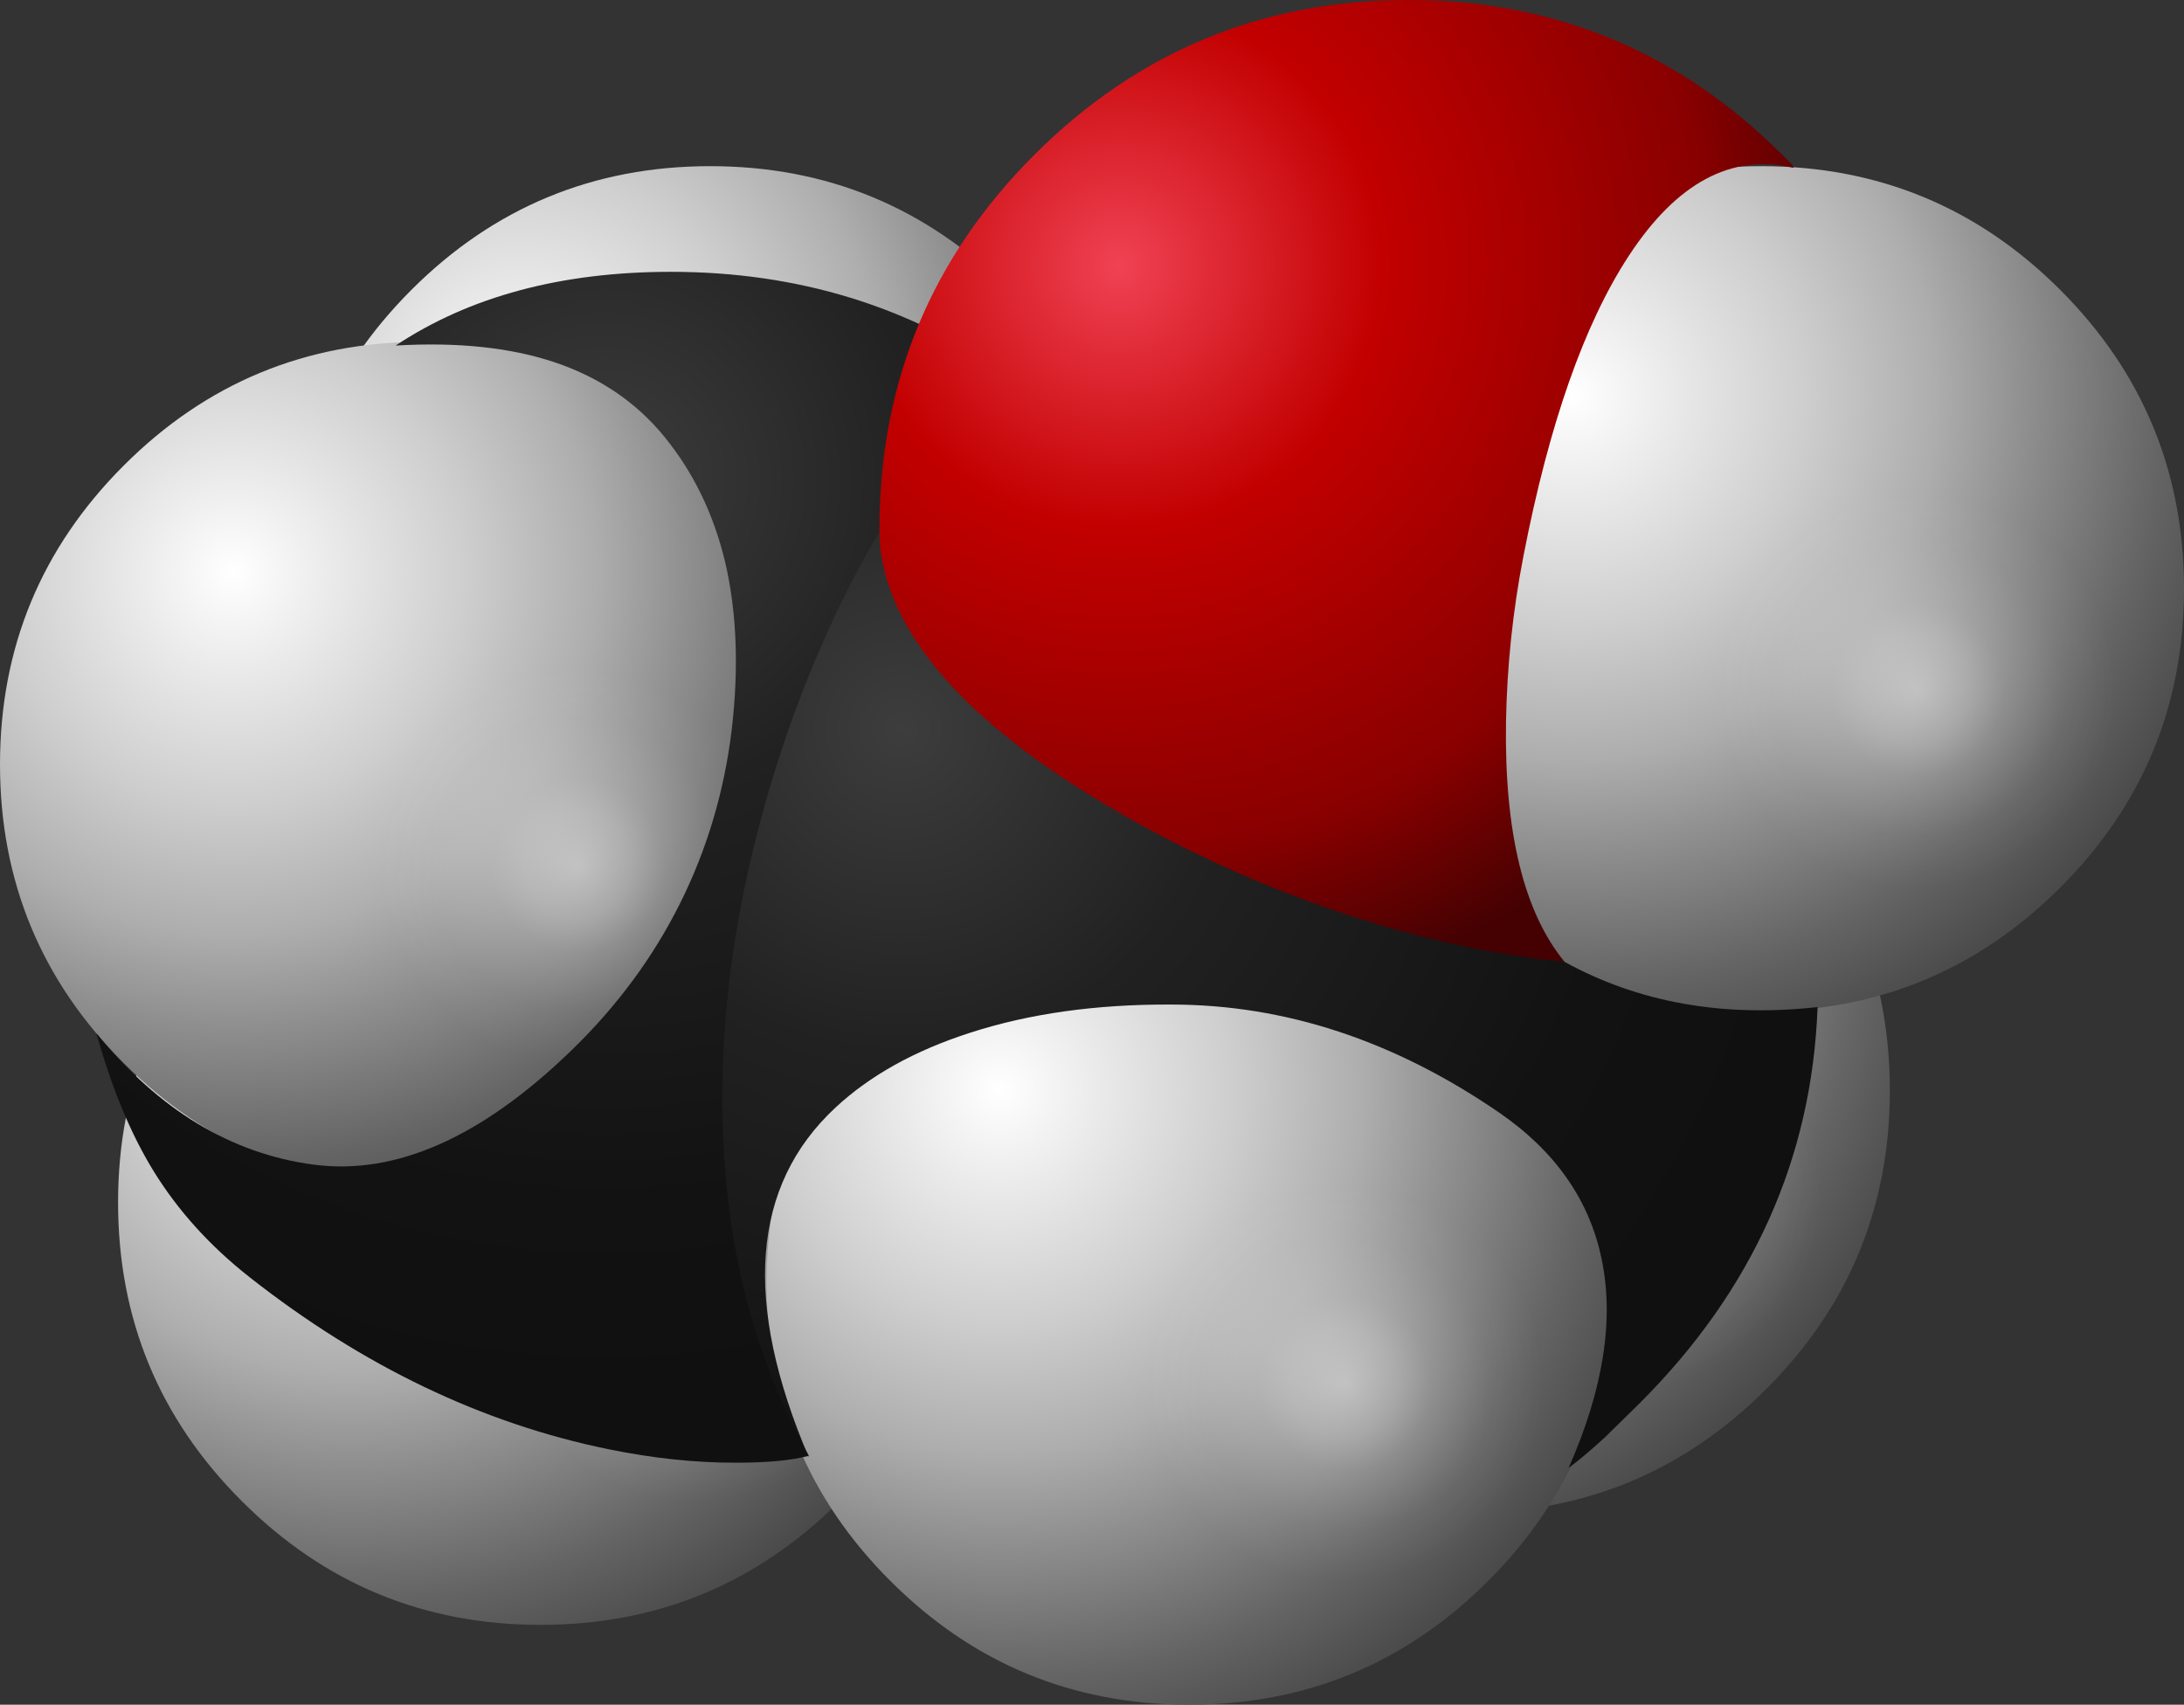<?xml version="1.0" encoding="UTF-8" standalone="no"?>
<svg
   xmlns:dc="http://purl.org/dc/elements/1.1/"
   xmlns:cc="http://creativecommons.org/ns#"
   xmlns:rdf="http://www.w3.org/1999/02/22-rdf-syntax-ns#"
   xmlns:svg="http://www.w3.org/2000/svg"
   xmlns="http://www.w3.org/2000/svg"
   xmlns:sodipodi="http://sodipodi.sourceforge.net/DTD/sodipodi-0.dtd"
   xmlns:inkscape="http://www.inkscape.org/namespaces/inkscape"
   enable-background="new 0.0 0.0 640.0 480.0"
   viewBox="0 0 519.75 405.75"
   version="1.1"
   id="svg207"
   sodipodi:docname="molecule.svg"
   width="519.75"
   height="405.75"
   inkscape:version="0.92.1 r15371">
  <rect x="0" y="0" width="519.75" height="405.75" fill="#333333" stroke="none"/>
  <sodipodi:namedview
     pagecolor="#ffffff"
     bordercolor="#666666"
     borderopacity="1"
     objecttolerance="10"
     gridtolerance="10"
     guidetolerance="10"
     inkscape:pageopacity="0"
     inkscape:pageshadow="2"
     inkscape:window-width="1868"
     inkscape:window-height="1057"
     id="namedview209"
     showgrid="false"
     fit-margin-top="0"
     fit-margin-left="0"
     fit-margin-right="0"
     fit-margin-bottom="0"
     inkscape:zoom="0.62976698"
     inkscape:cx="312.40849"
     inkscape:cy="188.96661"
     inkscape:window-x="-8"
     inkscape:window-y="-8"
     inkscape:window-maximized="1"
     inkscape:current-layer="svg207" />
  <defs
     id="defs173">
    <radialGradient
       id="o"
       cx="192.1"
       cy="135.25"
       r="166.06"
       gradientUnits="userSpaceOnUse"
       gradientTransform="translate(-68.15,-40.95)">
      <stop
         stop-color="#fff"
         offset="0"
         id="stop2" />
      <stop
         stop-color="#cecece"
         offset=".333"
         id="stop4" />
      <stop
         stop-color="#aeaeae"
         offset=".518"
         id="stop6" />
      <stop
         stop-color="#8f8f8f"
         offset=".651"
         id="stop8" />
      <stop
         stop-color="#646464"
         offset=".847"
         id="stop10" />
      <stop
         stop-color="#484848"
         offset="1"
         id="stop12" />
    </radialGradient>
    <radialGradient
       id="h"
       cx="274.2"
       cy="205.2"
       r="47.012"
       gradientUnits="userSpaceOnUse"
       gradientTransform="translate(-68.15,-40.95)">
      <stop
         stop-color="#fff"
         stop-opacity=".451"
         offset="0"
         id="stop15" />
      <stop
         stop-color="#fff"
         stop-opacity=".306"
         offset=".271"
         id="stop17" />
      <stop
         stop-color="#fff"
         stop-opacity=".176"
         offset=".439"
         id="stop19" />
      <stop
         stop-color="#fff"
         stop-opacity=".051"
         offset=".741"
         id="stop21" />
      <stop
         stop-color="#fff"
         stop-opacity="0"
         offset="1"
         id="stop23" />
    </radialGradient>
    <radialGradient
       id="g"
       cx="151.75"
       cy="281.3"
       r="166.06"
       gradientUnits="userSpaceOnUse"
       gradientTransform="translate(-68.15,-40.95)">
      <stop
         stop-color="#fff"
         offset="0"
         id="stop26" />
      <stop
         stop-color="#cecece"
         offset=".333"
         id="stop28" />
      <stop
         stop-color="#aeaeae"
         offset=".518"
         id="stop30" />
      <stop
         stop-color="#8f8f8f"
         offset=".651"
         id="stop32" />
      <stop
         stop-color="#646464"
         offset=".847"
         id="stop34" />
      <stop
         stop-color="#484848"
         offset="1"
         id="stop36" />
    </radialGradient>
    <radialGradient
       id="f"
       cx="233.9"
       cy="351.25"
       r="47.012"
       gradientUnits="userSpaceOnUse"
       gradientTransform="translate(-68.15,-40.95)">
      <stop
         stop-color="#fff"
         stop-opacity=".451"
         offset="0"
         id="stop39" />
      <stop
         stop-color="#fff"
         stop-opacity=".306"
         offset=".271"
         id="stop41" />
      <stop
         stop-color="#fff"
         stop-opacity=".176"
         offset=".439"
         id="stop43" />
      <stop
         stop-color="#fff"
         stop-opacity=".051"
         offset=".741"
         id="stop45" />
      <stop
         stop-color="#fff"
         stop-opacity="0"
         offset="1"
         id="stop47" />
    </radialGradient>
    <radialGradient
       id="e"
       cx="123.65"
       cy="177.05"
       r="166.06"
       gradientUnits="userSpaceOnUse"
       gradientTransform="translate(-68.15,-40.95)">
      <stop
         stop-color="#fff"
         offset="0"
         id="stop50" />
      <stop
         stop-color="#cecece"
         offset=".333"
         id="stop52" />
      <stop
         stop-color="#aeaeae"
         offset=".518"
         id="stop54" />
      <stop
         stop-color="#8f8f8f"
         offset=".651"
         id="stop56" />
      <stop
         stop-color="#646464"
         offset=".847"
         id="stop58" />
      <stop
         stop-color="#484848"
         offset="1"
         id="stop60" />
    </radialGradient>
    <radialGradient
       id="d"
       cx="205.75"
       cy="247"
       r="47.012"
       gradientUnits="userSpaceOnUse"
       gradientTransform="translate(-68.15,-40.95)">
      <stop
         stop-color="#fff"
         stop-opacity=".451"
         offset="0"
         id="stop63" />
      <stop
         stop-color="#fff"
         stop-opacity=".306"
         offset=".271"
         id="stop65" />
      <stop
         stop-color="#fff"
         stop-opacity=".176"
         offset=".439"
         id="stop67" />
      <stop
         stop-color="#fff"
         stop-opacity=".051"
         offset=".741"
         id="stop69" />
      <stop
         stop-color="#fff"
         stop-opacity="0"
         offset="1"
         id="stop71" />
    </radialGradient>
    <radialGradient
       id="c"
       cx="372.25"
       cy="254.65"
       r="166.06"
       gradientUnits="userSpaceOnUse"
       gradientTransform="translate(-68.15,-40.95)">
      <stop
         stop-color="#fff"
         offset="0"
         id="stop74" />
      <stop
         stop-color="#cecece"
         offset=".333"
         id="stop76" />
      <stop
         stop-color="#aeaeae"
         offset=".518"
         id="stop78" />
      <stop
         stop-color="#8f8f8f"
         offset=".651"
         id="stop80" />
      <stop
         stop-color="#646464"
         offset=".847"
         id="stop82" />
      <stop
         stop-color="#484848"
         offset="1"
         id="stop84" />
    </radialGradient>
    <radialGradient
       id="b"
       cx="454.4"
       cy="324.6"
       r="47.012"
       gradientUnits="userSpaceOnUse"
       gradientTransform="translate(-68.15,-40.95)">
      <stop
         stop-color="#fff"
         stop-opacity=".451"
         offset="0"
         id="stop87" />
      <stop
         stop-color="#fff"
         stop-opacity=".306"
         offset=".271"
         id="stop89" />
      <stop
         stop-color="#fff"
         stop-opacity=".176"
         offset=".439"
         id="stop91" />
      <stop
         stop-color="#fff"
         stop-opacity=".051"
         offset=".741"
         id="stop93" />
      <stop
         stop-color="#fff"
         stop-opacity="0"
         offset="1"
         id="stop95" />
    </radialGradient>
    <radialGradient
       id="a"
       cx="442.25"
       cy="135.25"
       r="166.06"
       gradientUnits="userSpaceOnUse"
       gradientTransform="translate(-68.15,-40.95)">
      <stop
         stop-color="#fff"
         offset="0"
         id="stop98" />
      <stop
         stop-color="#cecece"
         offset=".333"
         id="stop100" />
      <stop
         stop-color="#aeaeae"
         offset=".518"
         id="stop102" />
      <stop
         stop-color="#8f8f8f"
         offset=".651"
         id="stop104" />
      <stop
         stop-color="#646464"
         offset=".847"
         id="stop106" />
      <stop
         stop-color="#484848"
         offset="1"
         id="stop108" />
    </radialGradient>
    <radialGradient
       id="n"
       cx="524.35"
       cy="205.2"
       r="47.012"
       gradientUnits="userSpaceOnUse"
       gradientTransform="translate(-68.15,-40.95)">
      <stop
         stop-color="#fff"
         stop-opacity=".451"
         offset="0"
         id="stop111" />
      <stop
         stop-color="#fff"
         stop-opacity=".306"
         offset=".271"
         id="stop113" />
      <stop
         stop-color="#fff"
         stop-opacity=".176"
         offset=".439"
         id="stop115" />
      <stop
         stop-color="#fff"
         stop-opacity=".051"
         offset=".741"
         id="stop117" />
      <stop
         stop-color="#fff"
         stop-opacity="0"
         offset="1"
         id="stop119" />
    </radialGradient>
    <radialGradient
       id="m"
       cx="306.1"
       cy="300.3"
       r="166.06"
       gradientUnits="userSpaceOnUse"
       gradientTransform="translate(-68.15,-40.95)">
      <stop
         stop-color="#fff"
         offset="0"
         id="stop122" />
      <stop
         stop-color="#cecece"
         offset=".333"
         id="stop124" />
      <stop
         stop-color="#aeaeae"
         offset=".518"
         id="stop126" />
      <stop
         stop-color="#8f8f8f"
         offset=".651"
         id="stop128" />
      <stop
         stop-color="#646464"
         offset=".847"
         id="stop130" />
      <stop
         stop-color="#484848"
         offset="1"
         id="stop132" />
    </radialGradient>
    <radialGradient
       id="l"
       cx="388.25"
       cy="370.25"
       r="47.012"
       gradientUnits="userSpaceOnUse"
       gradientTransform="translate(-68.15,-40.95)">
      <stop
         stop-color="#fff"
         stop-opacity=".451"
         offset="0"
         id="stop135" />
      <stop
         stop-color="#fff"
         stop-opacity=".306"
         offset=".271"
         id="stop137" />
      <stop
         stop-color="#fff"
         stop-opacity=".176"
         offset=".439"
         id="stop139" />
      <stop
         stop-color="#fff"
         stop-opacity=".051"
         offset=".741"
         id="stop141" />
      <stop
         stop-color="#fff"
         stop-opacity="0"
         offset="1"
         id="stop143" />
    </radialGradient>
    <radialGradient
       id="k"
       cx="282.6"
       cy="214.3"
       r="240.14"
       gradientUnits="userSpaceOnUse"
       gradientTransform="translate(-68.15,-40.95)">
      <stop
         stop-color="#3d3d3d"
         offset="0"
         id="stop146" />
      <stop
         stop-color="#212121"
         offset=".322"
         id="stop148" />
      <stop
         stop-color="#121212"
         offset=".722"
         id="stop150" />
      <stop
         stop-color="#101010"
         offset=".929"
         id="stop152" />
    </radialGradient>
    <radialGradient
       id="j"
       cx="211.9"
       cy="155"
       r="238.01"
       gradientUnits="userSpaceOnUse"
       gradientTransform="translate(-68.15,-40.95)">
      <stop
         stop-color="#3d3d3d"
         offset="0"
         id="stop155" />
      <stop
         stop-color="#212121"
         offset=".322"
         id="stop157" />
      <stop
         stop-color="#121212"
         offset=".722"
         id="stop159" />
      <stop
         stop-color="#101010"
         offset=".929"
         id="stop161" />
    </radialGradient>
    <radialGradient
       id="i"
       cx="334.5"
       cy="104.15"
       r="193.5"
       gradientUnits="userSpaceOnUse"
       gradientTransform="translate(-68.15,-40.95)">
      <stop
         stop-color="#f04254"
         offset="0"
         id="stop164" />
      <stop
         stop-color="#c20000"
         offset=".322"
         id="stop166" />
      <stop
         stop-color="#890000"
         offset=".722"
         id="stop168" />
      <stop
         stop-color="#450102"
         offset=".929"
         id="stop170" />
    </radialGradient>
  </defs>
  <path
     d="m 169,39.55 c 27.8,0 51.517,9.817 71.15,29.45 19.633,19.633 29.45,43.35 29.45,71.15 0,27.8 -9.817,51.5 -29.45,71.1 -19.633,19.633 -43.35,29.45 -71.15,29.45 -27.767,0 -51.467,-9.817 -71.1,-29.45 -19.633,-19.6 -29.45,-43.3 -29.45,-71.1 0,-27.8 9.817,-51.517 29.45,-71.15 19.633,-19.633 43.333,-29.45 71.1,-29.45 z"
     id="path177"
     inkscape:connector-curvature="0"
     style="fill:url(#o)" />
  <path
     d="m 173.25,131.45 c 9.067,-9.067 20,-13.6 32.8,-13.6 12.8,0 23.717,4.533 32.75,13.6 9.1,9.067 13.65,20 13.65,32.8 0,12.8 -4.55,23.717 -13.65,32.75 -9.033,9.067 -19.95,13.6 -32.75,13.6 -12.8,0 -23.733,-4.533 -32.8,-13.6 -9.033,-9.033 -13.55,-19.95 -13.55,-32.75 0,-12.8 4.517,-23.733 13.55,-32.8 z"
     id="path179"
     inkscape:connector-curvature="0"
     style="fill:url(#h)" />
  <path
     d="m 128.65,185.6 c 27.8,0 51.517,9.817 71.15,29.45 19.633,19.633 29.45,43.35 29.45,71.15 0,27.8 -9.817,51.5 -29.45,71.1 -19.633,19.633 -43.35,29.45 -71.15,29.45 -27.767,0 -51.467,-9.817 -71.1,-29.45 C 37.917,337.7 28.1,314 28.1,286.2 c 0,-27.8 9.817,-51.517 29.45,-71.15 19.633,-19.633 43.333,-29.45 71.1,-29.45 z"
     id="path181"
     inkscape:connector-curvature="0"
     style="fill:url(#g)" />
  <path
     d="m 132.95,277.5 c 9.067,-9.067 20,-13.6 32.8,-13.6 12.8,0 23.717,4.533 32.75,13.6 9.1,9.067 13.65,20 13.65,32.8 0,12.8 -4.55,23.717 -13.65,32.75 -9.033,9.067 -19.95,13.6 -32.75,13.6 -12.8,0 -23.733,-4.533 -32.8,-13.6 -9.033,-9.033 -13.55,-19.95 -13.55,-32.75 0,-12.8 4.517,-23.733 13.55,-32.8 z"
     id="path183"
     inkscape:connector-curvature="0"
     style="fill:url(#f)" />
  <path
     d="m 100.55,81.35 c 27.8,0 51.517,9.817 71.15,29.45 19.633,19.633 29.45,43.35 29.45,71.15 0,27.8 -9.817,51.5 -29.45,71.1 -19.633,19.633 -43.35,29.45 -71.15,29.45 -27.767,0 -51.467,-9.817 -71.1,-29.45 C 9.817,233.45 0,209.75 0,181.95 0,154.15 9.817,130.433 29.45,110.8 49.083,91.167 72.783,81.35 100.55,81.35 Z"
     id="path185"
     inkscape:connector-curvature="0"
     style="fill:url(#e)" />
  <path
     d="m 104.8,173.25 c 9.067,-9.067 20,-13.6 32.8,-13.6 12.8,0 23.717,4.533 32.75,13.6 9.1,9.067 13.65,20 13.65,32.8 0,12.8 -4.55,23.717 -13.65,32.75 -9.033,9.067 -19.95,13.6 -32.75,13.6 -12.8,0 -23.733,-4.533 -32.8,-13.6 -9.033,-9.033 -13.55,-19.95 -13.55,-32.75 0,-12.8 4.517,-23.733 13.55,-32.8 z"
     id="path187"
     inkscape:connector-curvature="0"
     style="fill:url(#d)" />
  <path
     d="m 349.15,158.95 c 27.8,0 51.517,9.817 71.15,29.45 19.633,19.633 29.45,43.35 29.45,71.15 0,27.8 -9.817,51.5 -29.45,71.1 -19.633,19.633 -43.35,29.45 -71.15,29.45 -27.767,0 -51.467,-9.817 -71.1,-29.45 -19.633,-19.6 -29.45,-43.3 -29.45,-71.1 0,-27.8 9.817,-51.517 29.45,-71.15 19.633,-19.633 43.333,-29.45 71.1,-29.45 z"
     id="path189"
     inkscape:connector-curvature="0"
     style="fill:url(#c)" />
  <path
     d="m 353.45,250.85 c 9.067,-9.067 20,-13.6 32.8,-13.6 12.8,0 23.717,4.533 32.75,13.6 9.1,9.067 13.65,20 13.65,32.8 0,12.8 -4.55,23.717 -13.65,32.75 -9.033,9.067 -19.95,13.6 -32.75,13.6 -12.8,0 -23.733,-4.533 -32.8,-13.6 -9.033,-9.033 -13.55,-19.95 -13.55,-32.75 0,-12.8 4.517,-23.733 13.55,-32.8 z"
     id="path191"
     inkscape:connector-curvature="0"
     style="fill:url(#b)" />
  <path
     d="m 419.15,39.55 c 27.8,0 51.517,9.817 71.15,29.45 19.633,19.633 29.45,43.35 29.45,71.15 0,27.8 -9.817,51.5 -29.45,71.1 -19.633,19.633 -43.35,29.45 -71.15,29.45 -27.767,0 -51.467,-9.817 -71.1,-29.45 -19.633,-19.6 -29.45,-43.3 -29.45,-71.1 0,-27.8 9.817,-51.517 29.45,-71.15 19.633,-19.633 43.333,-29.45 71.1,-29.45 z"
     id="path193"
     inkscape:connector-curvature="0"
     style="fill:url(#a)" />
  <path
     d="m 423.4,131.45 c 9.067,-9.067 20,-13.6 32.8,-13.6 12.8,0 23.717,4.533 32.75,13.6 9.1,9.067 13.65,20 13.65,32.8 0,12.8 -4.55,23.717 -13.65,32.75 -9.033,9.067 -19.95,13.6 -32.75,13.6 -12.8,0 -23.733,-4.533 -32.8,-13.6 -9.033,-9.033 -13.55,-19.95 -13.55,-32.75 0,-12.8 4.517,-23.733 13.55,-32.8 z"
     id="path195"
     inkscape:connector-curvature="0"
     style="fill:url(#n)" />
  <path
     d="m 283,204.6 c 27.8,0 51.517,9.817 71.15,29.45 19.633,19.633 29.45,43.35 29.45,71.15 0,27.8 -9.817,51.5 -29.45,71.1 -19.633,19.633 -43.35,29.45 -71.15,29.45 -27.767,0 -51.467,-9.817 -71.1,-29.45 -19.633,-19.6 -29.45,-43.3 -29.45,-71.1 0,-27.8 9.817,-51.517 29.45,-71.15 19.633,-19.633 43.333,-29.45 71.1,-29.45 z"
     id="path197"
     inkscape:connector-curvature="0"
     style="fill:url(#m)" />
  <path
     d="m 287.3,296.5 c 9.067,-9.067 20,-13.6 32.8,-13.6 12.8,0 23.717,4.533 32.75,13.6 9.1,9.067 13.65,20 13.65,32.8 0,12.8 -4.55,23.717 -13.65,32.75 -9.033,9.067 -19.95,13.6 -32.75,13.6 -12.8,0 -23.733,-4.533 -32.8,-13.6 -9.033,-9.033 -13.55,-19.95 -13.55,-32.75 0,-12.8 4.517,-23.733 13.55,-32.8 z"
     id="path199"
     inkscape:connector-curvature="0"
     style="fill:url(#l)" />
  <path
     d="m 227.5,81.55 30.45,106.85 114.4,40.55 c 17.6,9.667 37.667,13.25 60.2,10.75 -1.333,36 -15.433,67.417 -42.3,94.25 l -8.3,8.15 c -3.067,2.833 -5.95,5.267 -8.65,7.3 8.267,-18.733 10.883,-35.317 7.85,-49.75 -2.9,-14.033 -11.033,-25.65 -24.4,-34.85 -24.9,-17.1 -50.867,-25.667 -77.9,-25.7 -17.9,-0.1 -33.933,2.15 -48.1,6.75 -13.1,4.233 -23.733,10.15 -31.9,17.75 -20,18.567 -22.133,46.3 -6.4,83.2 l -7.5,-6.55 c -24.4,-22.867 -40.8,-44.4 -49.2,-64.6 9.267,-11.5 19.783,-30.633 31.55,-57.4 11.767,-26.8 15.8,-50.65 12.1,-71.55 -3.733,-20.867 -5.25,-31.65 -4.55,-32.35 15.833,-15.3 33.367,-26.5 52.6,-33.6 z"
     id="path201"
     inkscape:connector-curvature="0"
     style="fill:url(#k)" />
  <path
     d="M 172.6,133.9 C 169.867,122.433 165.05,112.467 158.15,104 151.417,95.733 142.667,89.8 131.9,86.2 121.4,82.7 108.817,81.383 94.15,82.25 c 17.633,-11.7 39.467,-17.55 65.5,-17.55 30.233,0 57.05,8.25 80.45,24.75 -10,6.633 -20.35,19.117 -31.05,37.45 -11.4,19.533 -20.433,41.167 -27.1,64.9 -7.567,26.967 -10.867,52.95 -9.9,77.95 1.1,28.833 7.917,54.417 20.45,76.75 -4.1,1.1 -9.833,1.65 -17.2,1.65 -9.7,0.033 -19.85,-1.033 -30.45,-3.2 C 114.817,338.817 86.333,325.167 59.4,304 50.033,296.633 42.45,288.267 36.65,278.9 31.15,270 26.583,259.017 22.95,245.95 c 14.867,18.233 32.083,28.65 51.65,31.25 19.567,2.6 40.05,-6.483 61.45,-27.25 10.767,-10.433 19.35,-22.05 25.75,-34.85 6.467,-12.933 10.583,-26.783 12.35,-41.55 1.7,-14.633 1.183,-27.85 -1.55,-39.65 z"
     id="path203"
     inkscape:connector-curvature="0"
     style="fill:url(#j)" />
  <path
     d="m 426.65,39.9 c -14.633,-3.367 -27.633,3.617 -39,20.95 -10.633,16.233 -19,40.067 -25.1,71.5 -2.533,13.033 -3.917,26.183 -4.15,39.45 -0.4,26.3 4.25,45.35 13.95,57.15 -17.167,-1.667 -35.05,-5.617 -53.65,-11.85 -19.167,-6.467 -37.433,-14.833 -54.8,-25.1 -33.967,-20.067 -52.133,-40.767 -54.5,-62.1 l -0.1,-4.05 c 0,-34.767 12.283,-64.433 36.85,-89 C 270.717,12.283 300.383,0 335.15,0 c 34.767,0 64.433,12.283 89,36.85 l 1.95,1.95 c 0.767,0.833 0.95,1.2 0.55,1.1 z"
     id="path205"
     inkscape:connector-curvature="0"
     style="fill:url(#i)" />
</svg>
